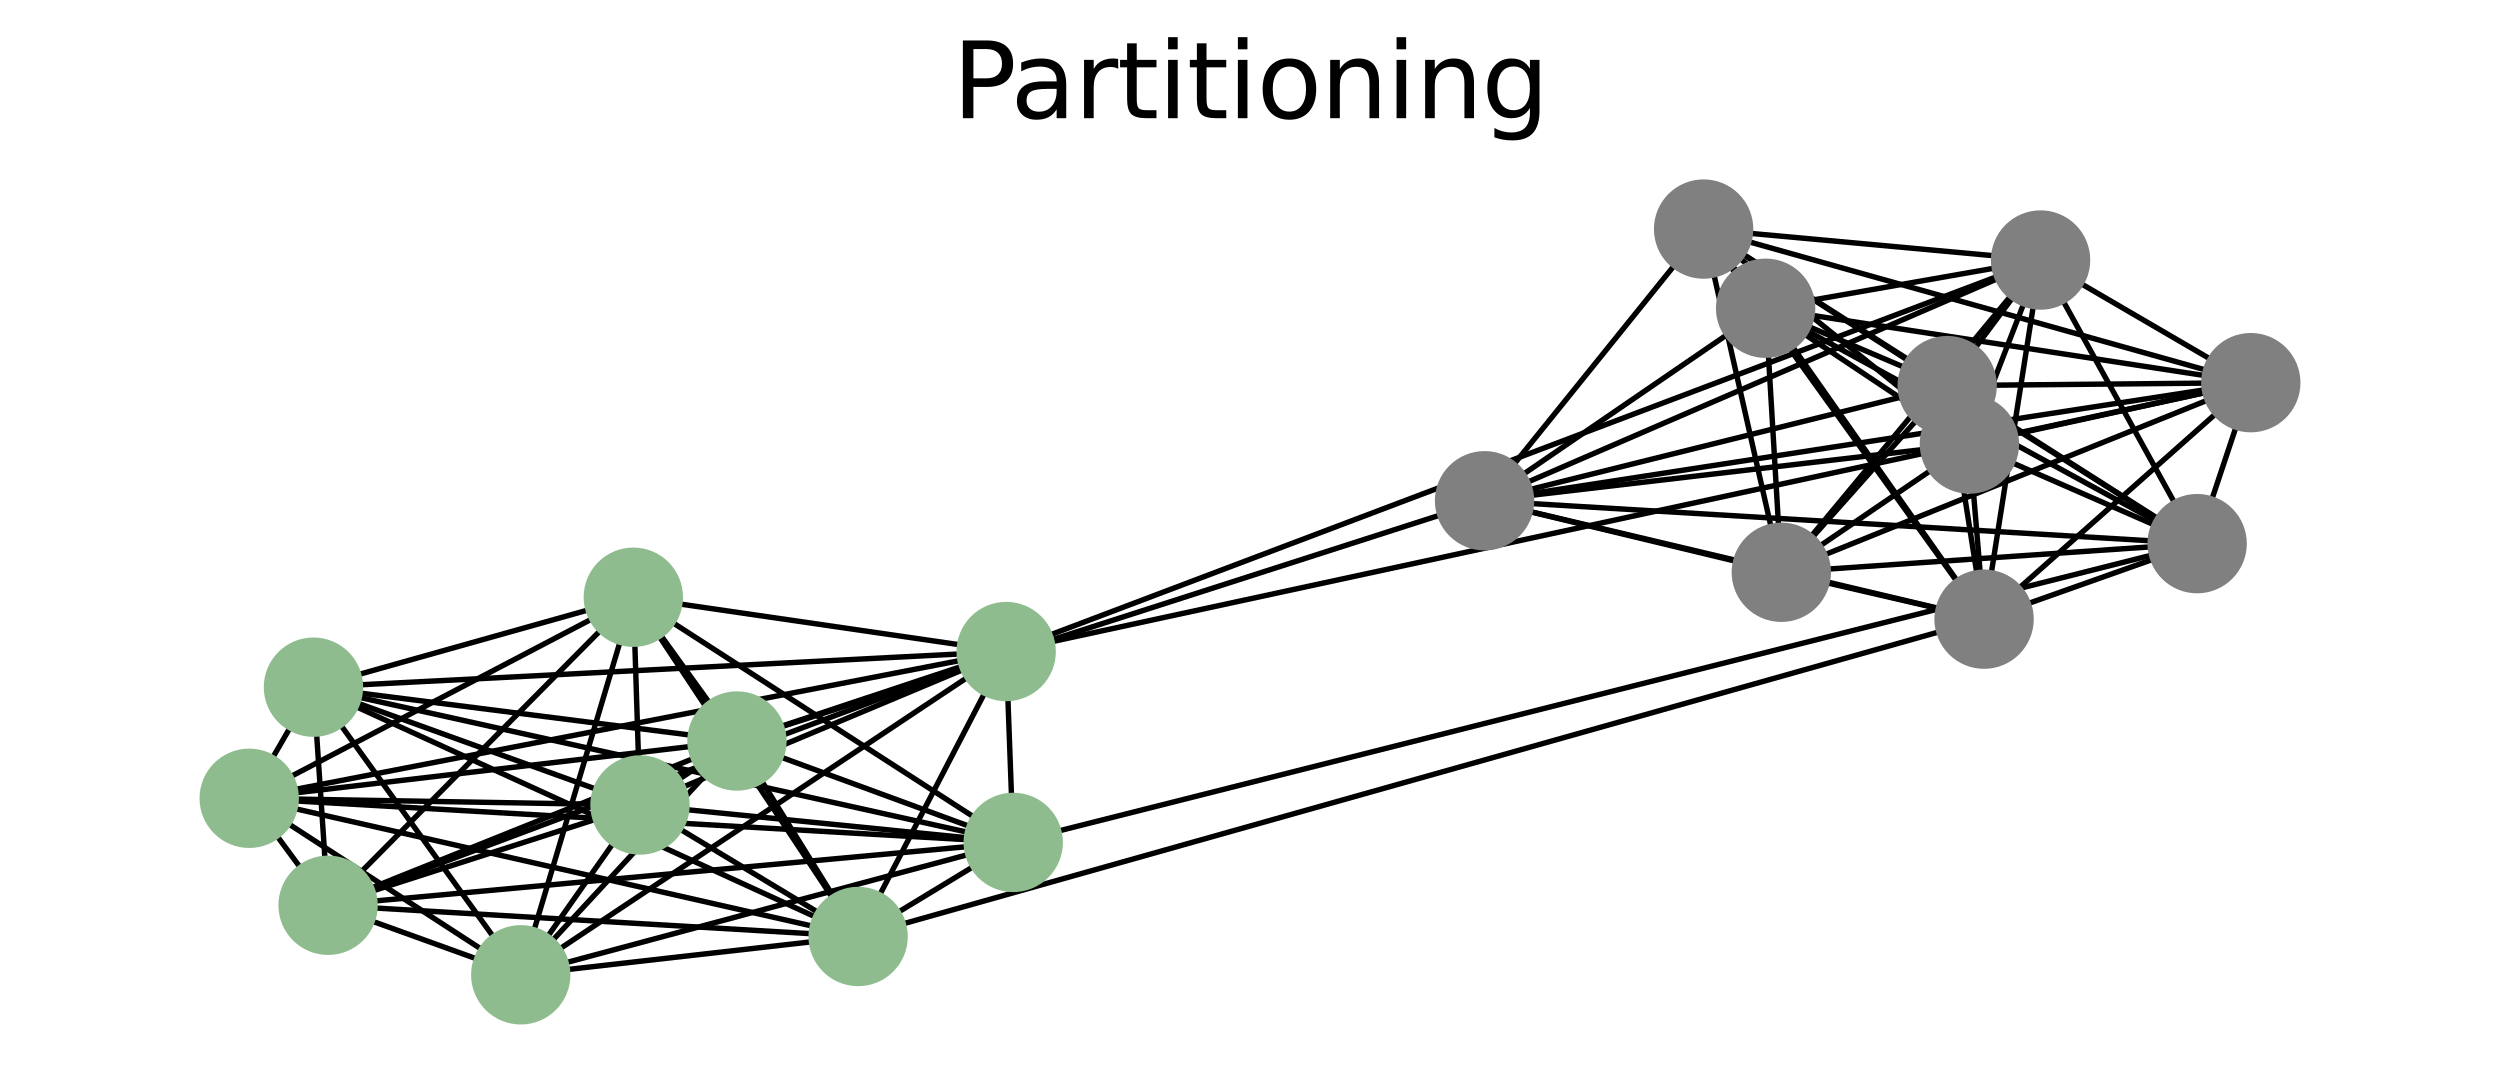 <?xml version="1.0" encoding="utf-8" standalone="no"?>
<!DOCTYPE svg PUBLIC "-//W3C//DTD SVG 1.1//EN"
  "http://www.w3.org/Graphics/SVG/1.1/DTD/svg11.dtd">
<svg xmlns:xlink="http://www.w3.org/1999/xlink" width="460.8pt" height="201.309pt" viewBox="0 0 460.8 201.309" xmlns="http://www.w3.org/2000/svg" version="1.1">
 <defs>
  <style type="text/css">*{stroke-linejoin: round; stroke-linecap: butt}</style>
 </defs>
 <g id="figure_1">
  <g id="patch_1">
   <path d="M 0 201.309 
L 460.8 201.309 
L 460.8 0 
L 0 0 
z
" style="fill: #ffffff"/>
  </g>
  <g id="axes_1">
   <g id="LineCollection_1">
    <path d="M 414.863 70.533 
L 376.116 47.932 
" clip-path="url(#pe4f7f41b43)" style="fill: none; stroke: #000000"/>
    <path d="M 414.863 70.533 
L 404.973 100.204 
" clip-path="url(#pe4f7f41b43)" style="fill: none; stroke: #000000"/>
    <path d="M 414.863 70.533 
L 273.633 92.3 
" clip-path="url(#pe4f7f41b43)" style="fill: none; stroke: #000000"/>
    <path d="M 414.863 70.533 
L 314.01 42.222 
" clip-path="url(#pe4f7f41b43)" style="fill: none; stroke: #000000"/>
    <path d="M 414.863 70.533 
L 328.331 105.48 
" clip-path="url(#pe4f7f41b43)" style="fill: none; stroke: #000000"/>
    <path d="M 414.863 70.533 
L 325.443 56.817 
" clip-path="url(#pe4f7f41b43)" style="fill: none; stroke: #000000"/>
    <path d="M 414.863 70.533 
L 365.703 114.123 
" clip-path="url(#pe4f7f41b43)" style="fill: none; stroke: #000000"/>
    <path d="M 414.863 70.533 
L 358.905 71.075 
" clip-path="url(#pe4f7f41b43)" style="fill: none; stroke: #000000"/>
    <path d="M 414.863 70.533 
L 363.003 81.848 
" clip-path="url(#pe4f7f41b43)" style="fill: none; stroke: #000000"/>
    <path d="M 414.863 70.533 
L 185.457 120.092 
" clip-path="url(#pe4f7f41b43)" style="fill: none; stroke: #000000"/>
    <path d="M 376.116 47.932 
L 404.973 100.204 
" clip-path="url(#pe4f7f41b43)" style="fill: none; stroke: #000000"/>
    <path d="M 376.116 47.932 
L 273.633 92.3 
" clip-path="url(#pe4f7f41b43)" style="fill: none; stroke: #000000"/>
    <path d="M 376.116 47.932 
L 314.01 42.222 
" clip-path="url(#pe4f7f41b43)" style="fill: none; stroke: #000000"/>
    <path d="M 376.116 47.932 
L 328.331 105.48 
" clip-path="url(#pe4f7f41b43)" style="fill: none; stroke: #000000"/>
    <path d="M 376.116 47.932 
L 325.443 56.817 
" clip-path="url(#pe4f7f41b43)" style="fill: none; stroke: #000000"/>
    <path d="M 376.116 47.932 
L 365.703 114.123 
" clip-path="url(#pe4f7f41b43)" style="fill: none; stroke: #000000"/>
    <path d="M 376.116 47.932 
L 358.905 71.075 
" clip-path="url(#pe4f7f41b43)" style="fill: none; stroke: #000000"/>
    <path d="M 376.116 47.932 
L 363.003 81.848 
" clip-path="url(#pe4f7f41b43)" style="fill: none; stroke: #000000"/>
    <path d="M 376.116 47.932 
L 185.457 120.092 
" clip-path="url(#pe4f7f41b43)" style="fill: none; stroke: #000000"/>
    <path d="M 404.973 100.204 
L 273.633 92.3 
" clip-path="url(#pe4f7f41b43)" style="fill: none; stroke: #000000"/>
    <path d="M 404.973 100.204 
L 314.01 42.222 
" clip-path="url(#pe4f7f41b43)" style="fill: none; stroke: #000000"/>
    <path d="M 404.973 100.204 
L 328.331 105.48 
" clip-path="url(#pe4f7f41b43)" style="fill: none; stroke: #000000"/>
    <path d="M 404.973 100.204 
L 325.443 56.817 
" clip-path="url(#pe4f7f41b43)" style="fill: none; stroke: #000000"/>
    <path d="M 404.973 100.204 
L 365.703 114.123 
" clip-path="url(#pe4f7f41b43)" style="fill: none; stroke: #000000"/>
    <path d="M 404.973 100.204 
L 358.905 71.075 
" clip-path="url(#pe4f7f41b43)" style="fill: none; stroke: #000000"/>
    <path d="M 404.973 100.204 
L 363.003 81.848 
" clip-path="url(#pe4f7f41b43)" style="fill: none; stroke: #000000"/>
    <path d="M 404.973 100.204 
L 186.756 155.271 
" clip-path="url(#pe4f7f41b43)" style="fill: none; stroke: #000000"/>
    <path d="M 273.633 92.3 
L 314.01 42.222 
" clip-path="url(#pe4f7f41b43)" style="fill: none; stroke: #000000"/>
    <path d="M 273.633 92.3 
L 328.331 105.48 
" clip-path="url(#pe4f7f41b43)" style="fill: none; stroke: #000000"/>
    <path d="M 273.633 92.3 
L 325.443 56.817 
" clip-path="url(#pe4f7f41b43)" style="fill: none; stroke: #000000"/>
    <path d="M 273.633 92.3 
L 365.703 114.123 
" clip-path="url(#pe4f7f41b43)" style="fill: none; stroke: #000000"/>
    <path d="M 273.633 92.3 
L 358.905 71.075 
" clip-path="url(#pe4f7f41b43)" style="fill: none; stroke: #000000"/>
    <path d="M 273.633 92.3 
L 363.003 81.848 
" clip-path="url(#pe4f7f41b43)" style="fill: none; stroke: #000000"/>
    <path d="M 273.633 92.3 
L 135.833 136.584 
" clip-path="url(#pe4f7f41b43)" style="fill: none; stroke: #000000"/>
    <path d="M 314.01 42.222 
L 328.331 105.48 
" clip-path="url(#pe4f7f41b43)" style="fill: none; stroke: #000000"/>
    <path d="M 314.01 42.222 
L 325.443 56.817 
" clip-path="url(#pe4f7f41b43)" style="fill: none; stroke: #000000"/>
    <path d="M 314.01 42.222 
L 365.703 114.123 
" clip-path="url(#pe4f7f41b43)" style="fill: none; stroke: #000000"/>
    <path d="M 314.01 42.222 
L 358.905 71.075 
" clip-path="url(#pe4f7f41b43)" style="fill: none; stroke: #000000"/>
    <path d="M 314.01 42.222 
L 363.003 81.848 
" clip-path="url(#pe4f7f41b43)" style="fill: none; stroke: #000000"/>
    <path d="M 328.331 105.48 
L 325.443 56.817 
" clip-path="url(#pe4f7f41b43)" style="fill: none; stroke: #000000"/>
    <path d="M 328.331 105.48 
L 365.703 114.123 
" clip-path="url(#pe4f7f41b43)" style="fill: none; stroke: #000000"/>
    <path d="M 328.331 105.48 
L 358.905 71.075 
" clip-path="url(#pe4f7f41b43)" style="fill: none; stroke: #000000"/>
    <path d="M 328.331 105.48 
L 363.003 81.848 
" clip-path="url(#pe4f7f41b43)" style="fill: none; stroke: #000000"/>
    <path d="M 325.443 56.817 
L 365.703 114.123 
" clip-path="url(#pe4f7f41b43)" style="fill: none; stroke: #000000"/>
    <path d="M 325.443 56.817 
L 358.905 71.075 
" clip-path="url(#pe4f7f41b43)" style="fill: none; stroke: #000000"/>
    <path d="M 325.443 56.817 
L 363.003 81.848 
" clip-path="url(#pe4f7f41b43)" style="fill: none; stroke: #000000"/>
    <path d="M 365.703 114.123 
L 358.905 71.075 
" clip-path="url(#pe4f7f41b43)" style="fill: none; stroke: #000000"/>
    <path d="M 365.703 114.123 
L 363.003 81.848 
" clip-path="url(#pe4f7f41b43)" style="fill: none; stroke: #000000"/>
    <path d="M 365.703 114.123 
L 158.167 172.614 
" clip-path="url(#pe4f7f41b43)" style="fill: none; stroke: #000000"/>
    <path d="M 358.905 71.075 
L 363.003 81.848 
" clip-path="url(#pe4f7f41b43)" style="fill: none; stroke: #000000"/>
    <path d="M 60.474 166.858 
L 116.736 110.083 
" clip-path="url(#pe4f7f41b43)" style="fill: none; stroke: #000000"/>
    <path d="M 60.474 166.858 
L 95.986 179.676 
" clip-path="url(#pe4f7f41b43)" style="fill: none; stroke: #000000"/>
    <path d="M 60.474 166.858 
L 158.167 172.614 
" clip-path="url(#pe4f7f41b43)" style="fill: none; stroke: #000000"/>
    <path d="M 60.474 166.858 
L 45.937 147.14 
" clip-path="url(#pe4f7f41b43)" style="fill: none; stroke: #000000"/>
    <path d="M 60.474 166.858 
L 57.777 126.661 
" clip-path="url(#pe4f7f41b43)" style="fill: none; stroke: #000000"/>
    <path d="M 60.474 166.858 
L 185.457 120.092 
" clip-path="url(#pe4f7f41b43)" style="fill: none; stroke: #000000"/>
    <path d="M 60.474 166.858 
L 186.756 155.271 
" clip-path="url(#pe4f7f41b43)" style="fill: none; stroke: #000000"/>
    <path d="M 60.474 166.858 
L 135.833 136.584 
" clip-path="url(#pe4f7f41b43)" style="fill: none; stroke: #000000"/>
    <path d="M 60.474 166.858 
L 117.963 148.382 
" clip-path="url(#pe4f7f41b43)" style="fill: none; stroke: #000000"/>
    <path d="M 116.736 110.083 
L 95.986 179.676 
" clip-path="url(#pe4f7f41b43)" style="fill: none; stroke: #000000"/>
    <path d="M 116.736 110.083 
L 158.167 172.614 
" clip-path="url(#pe4f7f41b43)" style="fill: none; stroke: #000000"/>
    <path d="M 116.736 110.083 
L 45.937 147.14 
" clip-path="url(#pe4f7f41b43)" style="fill: none; stroke: #000000"/>
    <path d="M 116.736 110.083 
L 57.777 126.661 
" clip-path="url(#pe4f7f41b43)" style="fill: none; stroke: #000000"/>
    <path d="M 116.736 110.083 
L 185.457 120.092 
" clip-path="url(#pe4f7f41b43)" style="fill: none; stroke: #000000"/>
    <path d="M 116.736 110.083 
L 186.756 155.271 
" clip-path="url(#pe4f7f41b43)" style="fill: none; stroke: #000000"/>
    <path d="M 116.736 110.083 
L 135.833 136.584 
" clip-path="url(#pe4f7f41b43)" style="fill: none; stroke: #000000"/>
    <path d="M 116.736 110.083 
L 117.963 148.382 
" clip-path="url(#pe4f7f41b43)" style="fill: none; stroke: #000000"/>
    <path d="M 95.986 179.676 
L 158.167 172.614 
" clip-path="url(#pe4f7f41b43)" style="fill: none; stroke: #000000"/>
    <path d="M 95.986 179.676 
L 45.937 147.14 
" clip-path="url(#pe4f7f41b43)" style="fill: none; stroke: #000000"/>
    <path d="M 95.986 179.676 
L 57.777 126.661 
" clip-path="url(#pe4f7f41b43)" style="fill: none; stroke: #000000"/>
    <path d="M 95.986 179.676 
L 185.457 120.092 
" clip-path="url(#pe4f7f41b43)" style="fill: none; stroke: #000000"/>
    <path d="M 95.986 179.676 
L 186.756 155.271 
" clip-path="url(#pe4f7f41b43)" style="fill: none; stroke: #000000"/>
    <path d="M 95.986 179.676 
L 135.833 136.584 
" clip-path="url(#pe4f7f41b43)" style="fill: none; stroke: #000000"/>
    <path d="M 95.986 179.676 
L 117.963 148.382 
" clip-path="url(#pe4f7f41b43)" style="fill: none; stroke: #000000"/>
    <path d="M 158.167 172.614 
L 45.937 147.14 
" clip-path="url(#pe4f7f41b43)" style="fill: none; stroke: #000000"/>
    <path d="M 158.167 172.614 
L 57.777 126.661 
" clip-path="url(#pe4f7f41b43)" style="fill: none; stroke: #000000"/>
    <path d="M 158.167 172.614 
L 185.457 120.092 
" clip-path="url(#pe4f7f41b43)" style="fill: none; stroke: #000000"/>
    <path d="M 158.167 172.614 
L 186.756 155.271 
" clip-path="url(#pe4f7f41b43)" style="fill: none; stroke: #000000"/>
    <path d="M 158.167 172.614 
L 135.833 136.584 
" clip-path="url(#pe4f7f41b43)" style="fill: none; stroke: #000000"/>
    <path d="M 158.167 172.614 
L 117.963 148.382 
" clip-path="url(#pe4f7f41b43)" style="fill: none; stroke: #000000"/>
    <path d="M 45.937 147.14 
L 57.777 126.661 
" clip-path="url(#pe4f7f41b43)" style="fill: none; stroke: #000000"/>
    <path d="M 45.937 147.14 
L 185.457 120.092 
" clip-path="url(#pe4f7f41b43)" style="fill: none; stroke: #000000"/>
    <path d="M 45.937 147.14 
L 186.756 155.271 
" clip-path="url(#pe4f7f41b43)" style="fill: none; stroke: #000000"/>
    <path d="M 45.937 147.14 
L 135.833 136.584 
" clip-path="url(#pe4f7f41b43)" style="fill: none; stroke: #000000"/>
    <path d="M 45.937 147.14 
L 117.963 148.382 
" clip-path="url(#pe4f7f41b43)" style="fill: none; stroke: #000000"/>
    <path d="M 57.777 126.661 
L 185.457 120.092 
" clip-path="url(#pe4f7f41b43)" style="fill: none; stroke: #000000"/>
    <path d="M 57.777 126.661 
L 186.756 155.271 
" clip-path="url(#pe4f7f41b43)" style="fill: none; stroke: #000000"/>
    <path d="M 57.777 126.661 
L 135.833 136.584 
" clip-path="url(#pe4f7f41b43)" style="fill: none; stroke: #000000"/>
    <path d="M 57.777 126.661 
L 117.963 148.382 
" clip-path="url(#pe4f7f41b43)" style="fill: none; stroke: #000000"/>
    <path d="M 185.457 120.092 
L 186.756 155.271 
" clip-path="url(#pe4f7f41b43)" style="fill: none; stroke: #000000"/>
    <path d="M 185.457 120.092 
L 135.833 136.584 
" clip-path="url(#pe4f7f41b43)" style="fill: none; stroke: #000000"/>
    <path d="M 185.457 120.092 
L 117.963 148.382 
" clip-path="url(#pe4f7f41b43)" style="fill: none; stroke: #000000"/>
    <path d="M 186.756 155.271 
L 135.833 136.584 
" clip-path="url(#pe4f7f41b43)" style="fill: none; stroke: #000000"/>
    <path d="M 186.756 155.271 
L 117.963 148.382 
" clip-path="url(#pe4f7f41b43)" style="fill: none; stroke: #000000"/>
    <path d="M 135.833 136.584 
L 117.963 148.382 
" clip-path="url(#pe4f7f41b43)" style="fill: none; stroke: #000000"/>
   </g>
   <g id="PathCollection_1">
    <defs>
     <path id="C0_0_347c89f182" d="M 0 8.66 
C 2.297 8.66 4.5 7.748 6.124 6.124 
C 7.748 4.5 8.66 2.297 8.66 -0 
C 8.66 -2.297 7.748 -4.5 6.124 -6.124 
C 4.5 -7.748 2.297 -8.66 0 -8.66 
C -2.297 -8.66 -4.5 -7.748 -6.124 -6.124 
C -7.748 -4.5 -8.66 -2.297 -8.66 0 
C -8.66 2.297 -7.748 4.5 -6.124 6.124 
C -4.5 7.748 -2.297 8.66 0 8.66 
z
"/>
    </defs>
    <g clip-path="url(#pe4f7f41b43)">
     <use xlink:href="#C0_0_347c89f182" x="414.863" y="70.533" style="fill: #808080; stroke: #808080"/>
    </g>
    <g clip-path="url(#pe4f7f41b43)">
     <use xlink:href="#C0_0_347c89f182" x="376.116" y="47.932" style="fill: #808080; stroke: #808080"/>
    </g>
    <g clip-path="url(#pe4f7f41b43)">
     <use xlink:href="#C0_0_347c89f182" x="404.973" y="100.204" style="fill: #808080; stroke: #808080"/>
    </g>
    <g clip-path="url(#pe4f7f41b43)">
     <use xlink:href="#C0_0_347c89f182" x="273.633" y="92.3" style="fill: #808080; stroke: #808080"/>
    </g>
    <g clip-path="url(#pe4f7f41b43)">
     <use xlink:href="#C0_0_347c89f182" x="314.01" y="42.222" style="fill: #808080; stroke: #808080"/>
    </g>
    <g clip-path="url(#pe4f7f41b43)">
     <use xlink:href="#C0_0_347c89f182" x="328.331" y="105.48" style="fill: #808080; stroke: #808080"/>
    </g>
    <g clip-path="url(#pe4f7f41b43)">
     <use xlink:href="#C0_0_347c89f182" x="325.443" y="56.817" style="fill: #808080; stroke: #808080"/>
    </g>
    <g clip-path="url(#pe4f7f41b43)">
     <use xlink:href="#C0_0_347c89f182" x="365.703" y="114.123" style="fill: #808080; stroke: #808080"/>
    </g>
    <g clip-path="url(#pe4f7f41b43)">
     <use xlink:href="#C0_0_347c89f182" x="358.905" y="71.075" style="fill: #808080; stroke: #808080"/>
    </g>
    <g clip-path="url(#pe4f7f41b43)">
     <use xlink:href="#C0_0_347c89f182" x="363.003" y="81.848" style="fill: #808080; stroke: #808080"/>
    </g>
    <g clip-path="url(#pe4f7f41b43)">
     <use xlink:href="#C0_0_347c89f182" x="60.474" y="166.858" style="fill: #8fbc8f; stroke: #8fbc8f"/>
    </g>
    <g clip-path="url(#pe4f7f41b43)">
     <use xlink:href="#C0_0_347c89f182" x="116.736" y="110.083" style="fill: #8fbc8f; stroke: #8fbc8f"/>
    </g>
    <g clip-path="url(#pe4f7f41b43)">
     <use xlink:href="#C0_0_347c89f182" x="95.986" y="179.676" style="fill: #8fbc8f; stroke: #8fbc8f"/>
    </g>
    <g clip-path="url(#pe4f7f41b43)">
     <use xlink:href="#C0_0_347c89f182" x="158.167" y="172.614" style="fill: #8fbc8f; stroke: #8fbc8f"/>
    </g>
    <g clip-path="url(#pe4f7f41b43)">
     <use xlink:href="#C0_0_347c89f182" x="45.937" y="147.14" style="fill: #8fbc8f; stroke: #8fbc8f"/>
    </g>
    <g clip-path="url(#pe4f7f41b43)">
     <use xlink:href="#C0_0_347c89f182" x="57.777" y="126.661" style="fill: #8fbc8f; stroke: #8fbc8f"/>
    </g>
    <g clip-path="url(#pe4f7f41b43)">
     <use xlink:href="#C0_0_347c89f182" x="185.457" y="120.092" style="fill: #8fbc8f; stroke: #8fbc8f"/>
    </g>
    <g clip-path="url(#pe4f7f41b43)">
     <use xlink:href="#C0_0_347c89f182" x="186.756" y="155.271" style="fill: #8fbc8f; stroke: #8fbc8f"/>
    </g>
    <g clip-path="url(#pe4f7f41b43)">
     <use xlink:href="#C0_0_347c89f182" x="135.833" y="136.584" style="fill: #8fbc8f; stroke: #8fbc8f"/>
    </g>
    <g clip-path="url(#pe4f7f41b43)">
     <use xlink:href="#C0_0_347c89f182" x="117.963" y="148.382" style="fill: #8fbc8f; stroke: #8fbc8f"/>
    </g>
   </g>
   <g id="text_1">
    <!-- Partitioning -->
    <g transform="translate(175.549 21.789) scale(0.192 -0.192)">
     <defs>
      <path id="DejaVuSans-50" d="M 1259 4147 
L 1259 2394 
L 2053 2394 
Q 2494 2394 2734 2622 
Q 2975 2850 2975 3272 
Q 2975 3691 2734 3919 
Q 2494 4147 2053 4147 
L 1259 4147 
z
M 628 4666 
L 2053 4666 
Q 2838 4666 3239 4311 
Q 3641 3956 3641 3272 
Q 3641 2581 3239 2228 
Q 2838 1875 2053 1875 
L 1259 1875 
L 1259 0 
L 628 0 
L 628 4666 
z
" transform="scale(0.016)"/>
      <path id="DejaVuSans-61" d="M 2194 1759 
Q 1497 1759 1228 1600 
Q 959 1441 959 1056 
Q 959 750 1161 570 
Q 1363 391 1709 391 
Q 2188 391 2477 730 
Q 2766 1069 2766 1631 
L 2766 1759 
L 2194 1759 
z
M 3341 1997 
L 3341 0 
L 2766 0 
L 2766 531 
Q 2569 213 2275 61 
Q 1981 -91 1556 -91 
Q 1019 -91 701 211 
Q 384 513 384 1019 
Q 384 1609 779 1909 
Q 1175 2209 1959 2209 
L 2766 2209 
L 2766 2266 
Q 2766 2663 2505 2880 
Q 2244 3097 1772 3097 
Q 1472 3097 1187 3025 
Q 903 2953 641 2809 
L 641 3341 
Q 956 3463 1253 3523 
Q 1550 3584 1831 3584 
Q 2591 3584 2966 3190 
Q 3341 2797 3341 1997 
z
" transform="scale(0.016)"/>
      <path id="DejaVuSans-72" d="M 2631 2963 
Q 2534 3019 2420 3045 
Q 2306 3072 2169 3072 
Q 1681 3072 1420 2755 
Q 1159 2438 1159 1844 
L 1159 0 
L 581 0 
L 581 3500 
L 1159 3500 
L 1159 2956 
Q 1341 3275 1631 3429 
Q 1922 3584 2338 3584 
Q 2397 3584 2469 3576 
Q 2541 3569 2628 3553 
L 2631 2963 
z
" transform="scale(0.016)"/>
      <path id="DejaVuSans-74" d="M 1172 4494 
L 1172 3500 
L 2356 3500 
L 2356 3053 
L 1172 3053 
L 1172 1153 
Q 1172 725 1289 603 
Q 1406 481 1766 481 
L 2356 481 
L 2356 0 
L 1766 0 
Q 1100 0 847 248 
Q 594 497 594 1153 
L 594 3053 
L 172 3053 
L 172 3500 
L 594 3500 
L 594 4494 
L 1172 4494 
z
" transform="scale(0.016)"/>
      <path id="DejaVuSans-69" d="M 603 3500 
L 1178 3500 
L 1178 0 
L 603 0 
L 603 3500 
z
M 603 4863 
L 1178 4863 
L 1178 4134 
L 603 4134 
L 603 4863 
z
" transform="scale(0.016)"/>
      <path id="DejaVuSans-6f" d="M 1959 3097 
Q 1497 3097 1228 2736 
Q 959 2375 959 1747 
Q 959 1119 1226 758 
Q 1494 397 1959 397 
Q 2419 397 2687 759 
Q 2956 1122 2956 1747 
Q 2956 2369 2687 2733 
Q 2419 3097 1959 3097 
z
M 1959 3584 
Q 2709 3584 3137 3096 
Q 3566 2609 3566 1747 
Q 3566 888 3137 398 
Q 2709 -91 1959 -91 
Q 1206 -91 779 398 
Q 353 888 353 1747 
Q 353 2609 779 3096 
Q 1206 3584 1959 3584 
z
" transform="scale(0.016)"/>
      <path id="DejaVuSans-6e" d="M 3513 2113 
L 3513 0 
L 2938 0 
L 2938 2094 
Q 2938 2591 2744 2837 
Q 2550 3084 2163 3084 
Q 1697 3084 1428 2787 
Q 1159 2491 1159 1978 
L 1159 0 
L 581 0 
L 581 3500 
L 1159 3500 
L 1159 2956 
Q 1366 3272 1645 3428 
Q 1925 3584 2291 3584 
Q 2894 3584 3203 3211 
Q 3513 2838 3513 2113 
z
" transform="scale(0.016)"/>
      <path id="DejaVuSans-67" d="M 2906 1791 
Q 2906 2416 2648 2759 
Q 2391 3103 1925 3103 
Q 1463 3103 1205 2759 
Q 947 2416 947 1791 
Q 947 1169 1205 825 
Q 1463 481 1925 481 
Q 2391 481 2648 825 
Q 2906 1169 2906 1791 
z
M 3481 434 
Q 3481 -459 3084 -895 
Q 2688 -1331 1869 -1331 
Q 1566 -1331 1297 -1286 
Q 1028 -1241 775 -1147 
L 775 -588 
Q 1028 -725 1275 -790 
Q 1522 -856 1778 -856 
Q 2344 -856 2625 -561 
Q 2906 -266 2906 331 
L 2906 616 
Q 2728 306 2450 153 
Q 2172 0 1784 0 
Q 1141 0 747 490 
Q 353 981 353 1791 
Q 353 2603 747 3093 
Q 1141 3584 1784 3584 
Q 2172 3584 2450 3431 
Q 2728 3278 2906 2969 
L 2906 3500 
L 3481 3500 
L 3481 434 
z
" transform="scale(0.016)"/>
     </defs>
     <use xlink:href="#DejaVuSans-50"/>
     <use xlink:href="#DejaVuSans-61" x="55.803"/>
     <use xlink:href="#DejaVuSans-72" x="117.082"/>
     <use xlink:href="#DejaVuSans-74" x="158.195"/>
     <use xlink:href="#DejaVuSans-69" x="197.404"/>
     <use xlink:href="#DejaVuSans-74" x="225.188"/>
     <use xlink:href="#DejaVuSans-69" x="264.396"/>
     <use xlink:href="#DejaVuSans-6f" x="292.18"/>
     <use xlink:href="#DejaVuSans-6e" x="353.361"/>
     <use xlink:href="#DejaVuSans-69" x="416.74"/>
     <use xlink:href="#DejaVuSans-6e" x="444.523"/>
     <use xlink:href="#DejaVuSans-67" x="507.902"/>
    </g>
   </g>
  </g>
 </g>
 <defs>
  <clipPath id="pe4f7f41b43">
   <rect x="7.2" y="27.789" width="446.4" height="166.32"/>
  </clipPath>
 </defs>
</svg>
